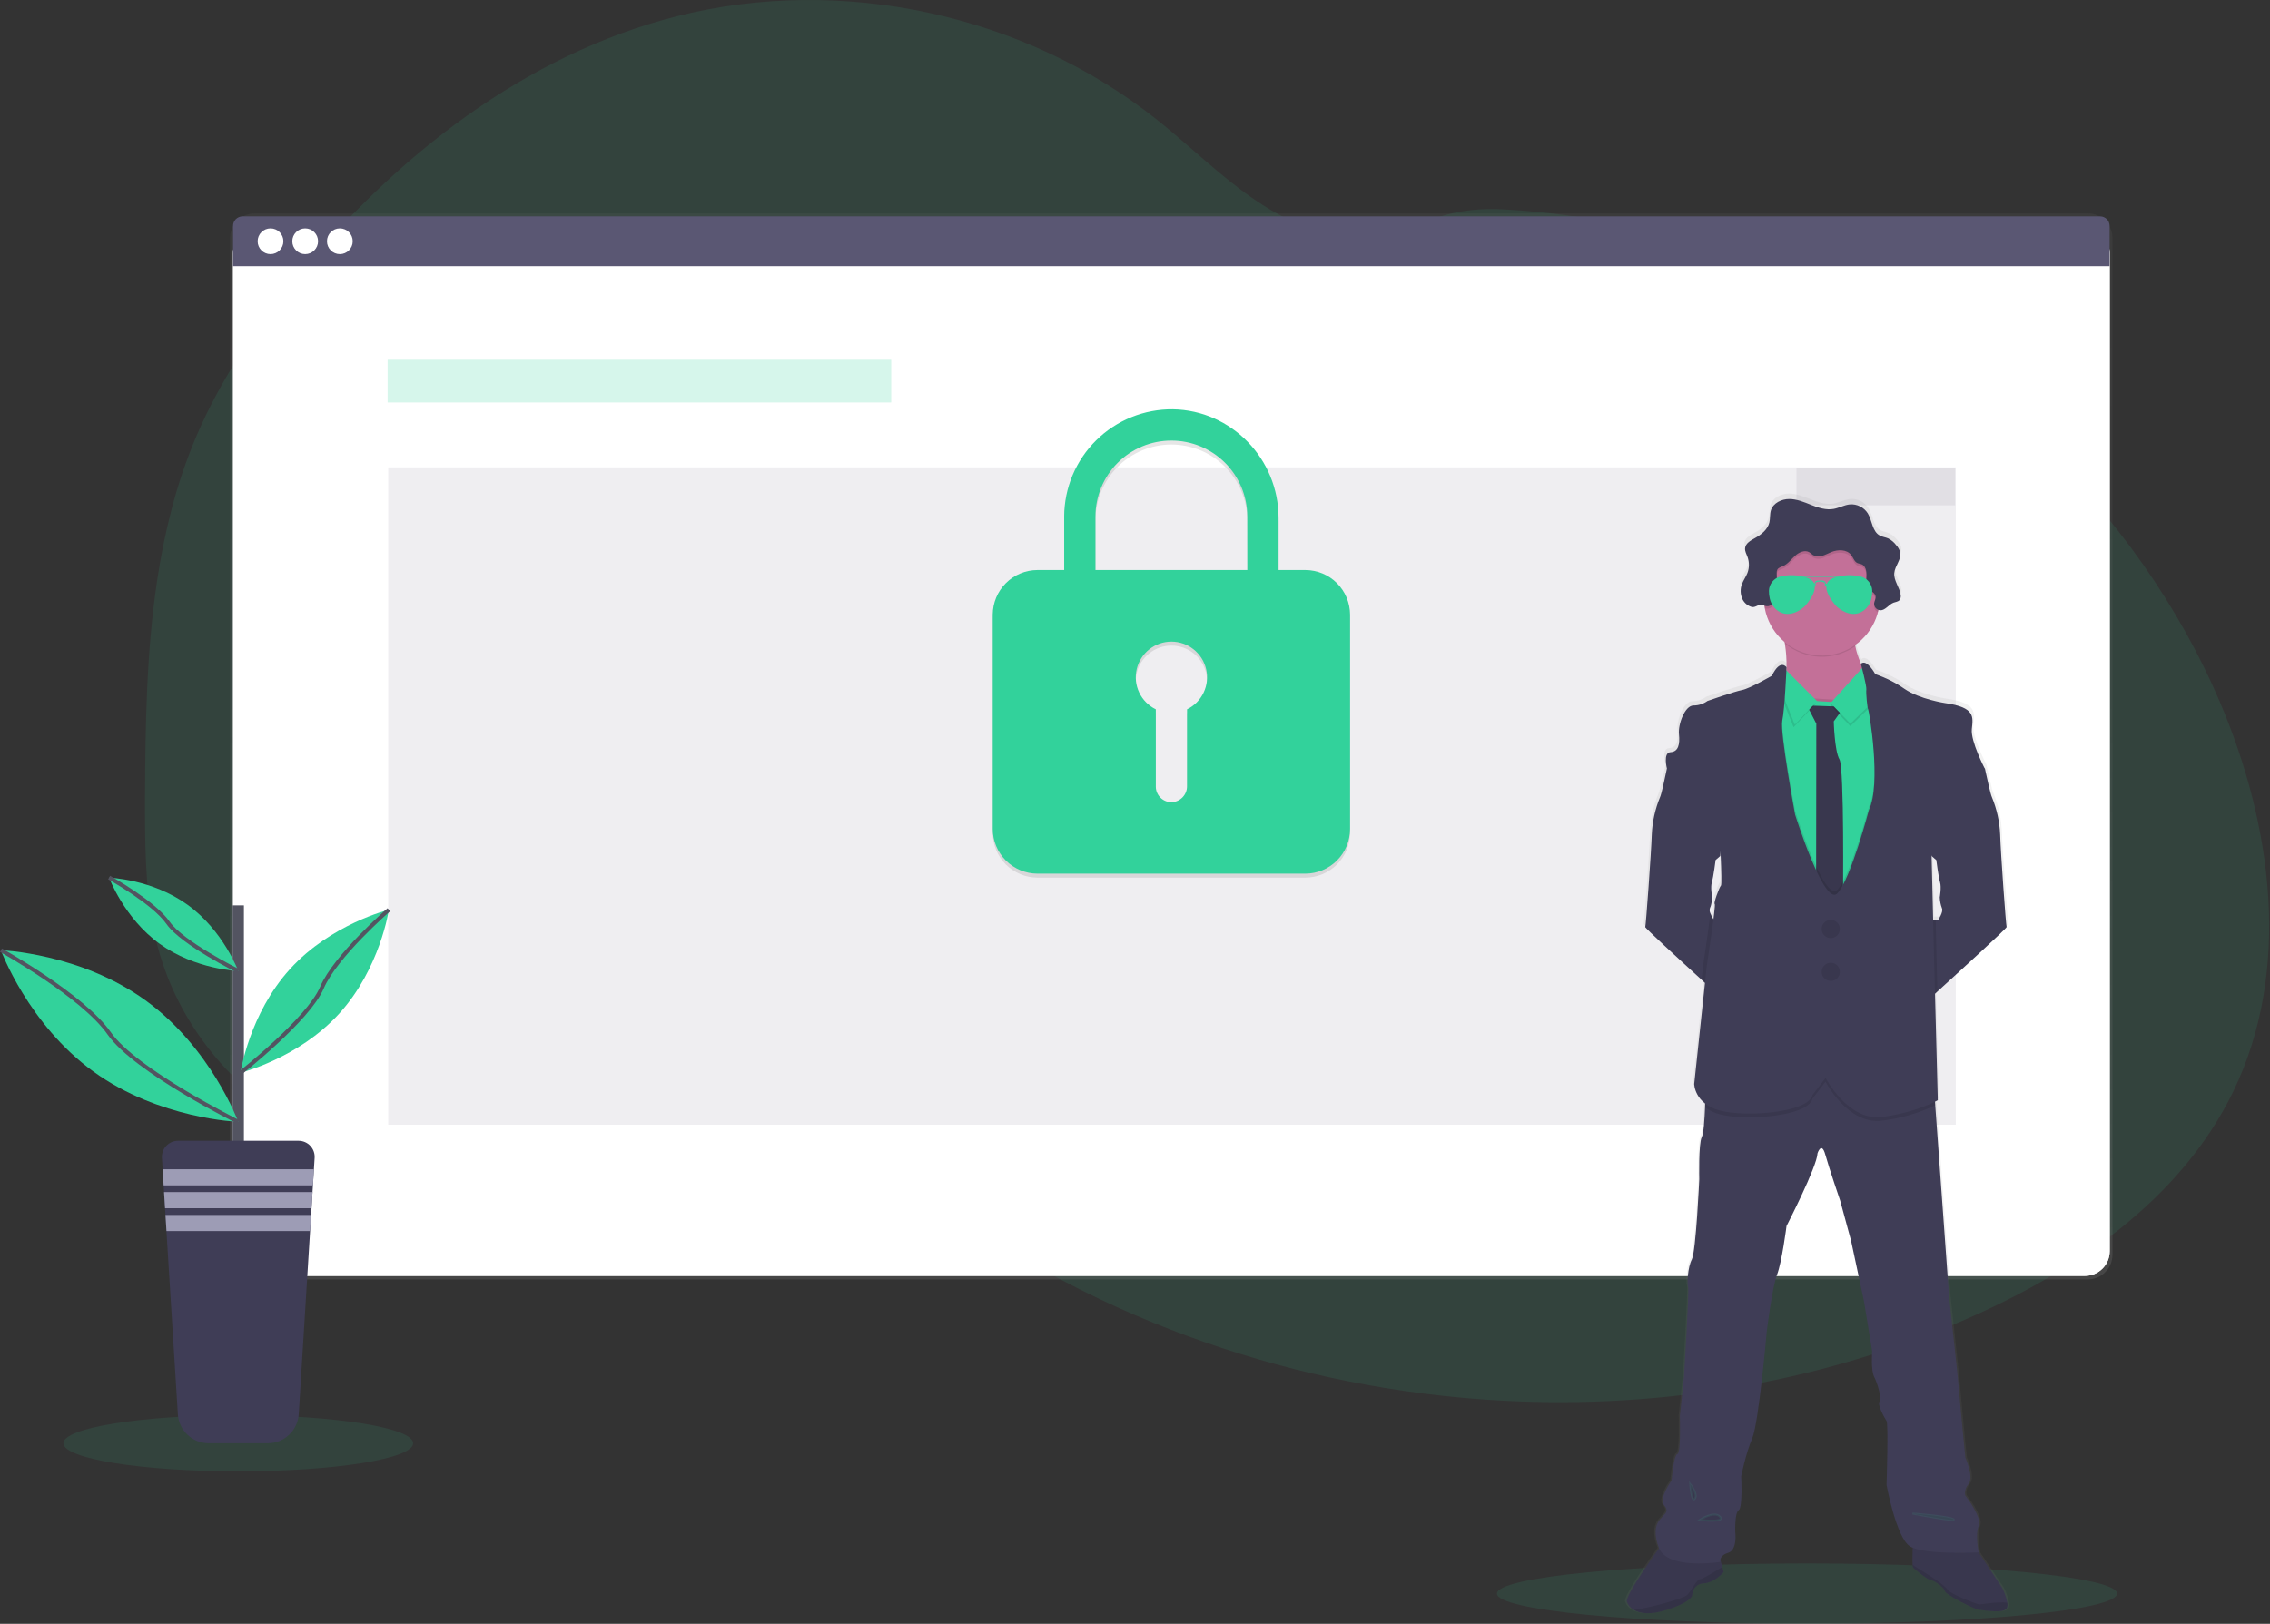 <svg width="1146" height="820" viewBox="0 0 1146 820" fill="none" xmlns="http://www.w3.org/2000/svg">
<rect x="0" y="0" width="1146" height="820" fill="#333333" stroke="none"/>
<g clip-path="url(#clip0)">
<path opacity="0.1" d="M1127.43 551.22C1100.86 606.03 1046.91 642.68 991 666.85C915.73 699.4 832.84 712.31 751.09 706.85C736.763 705.897 722.48 704.373 708.24 702.28C658.784 695.065 610.568 681.025 564.97 660.56C551.81 654.633 538.917 648.163 526.29 641.15C505.2 629.461 484.993 616.245 465.83 601.61C461.01 597.93 456.257 594.157 451.57 590.29C448.32 587.61 445.1 584.87 441.83 582.21C434.93 576.6 427.83 571.27 419.91 567.28C417.52 566.075 415.07 564.994 412.57 564.04C387.49 554.5 358.57 558.1 332.46 565.54C312.6 571.2 293.24 578.95 273.4 584.48C264.575 587.015 255.583 588.926 246.49 590.2C226.189 592.77 205.572 590.959 186.03 584.89L184.36 584.37C181.56 583.49 178.783 582.527 176.03 581.48L174.36 580.84C171.693 579.813 169.083 578.71 166.53 577.53L164.86 576.77C162.193 575.53 159.583 574.22 157.03 572.84C156.11 572.36 155.2 571.84 154.3 571.35C139.773 563.236 126.568 552.955 115.14 540.86C114.81 540.53 114.5 540.19 114.14 539.86C112.55 538.14 110.99 536.39 109.48 534.6C108.92 533.94 108.36 533.28 107.81 532.6C106.017 530.413 104.287 528.177 102.62 525.89C102.37 525.56 102.13 525.22 101.89 524.89C95.061 515.443 89.4 505.206 85.03 494.4C84.89 494.07 84.76 493.73 84.64 493.4C83.307 489.967 82.09 486.477 80.99 482.93C80.54 481.45 80.11 479.93 79.73 478.45C79.6 478.01 79.48 477.56 79.37 477.12C73.85 455.39 73.22 432.8 73.22 410.34C73.22 407.72 73.22 405.103 73.22 402.49C73.38 366.16 73.94 329.21 79.3 293.38C79.3 293.13 79.37 292.88 79.41 292.64C81.204 280.578 83.644 268.621 86.72 256.82C89.939 244.438 94.053 232.306 99.03 220.52C111.36 191.52 129.29 165.13 149.2 140.67C199.35 79.12 265.12 27.45 342.1 8.11C425.05 -12.72 517.24 7.24 584.15 60.51C604.55 76.75 622.88 95.98 645.79 108.43C665.79 119.27 689.2 123.76 710.62 115.23C728.32 108.18 739.84 104.68 759.72 105.75C800.876 108.078 841.449 116.576 880.08 130.96C881.64 131.53 883.2 132.12 884.75 132.71C985.46 171.24 1072.03 247.79 1117.03 346.16C1118.22 348.76 1119.38 351.38 1120.5 354.02C1147.33 416.69 1157.03 490.14 1127.43 551.22Z" fill="#32D29B"/>
<path opacity="0.1" d="M120.3 742.99C169.056 742.99 208.58 736.641 208.58 728.81C208.58 720.978 169.056 714.63 120.3 714.63C71.544 714.63 32.02 720.978 32.02 728.81C32.02 736.641 71.544 742.99 120.3 742.99Z" fill="#32D29B"/>
<path opacity="0.1" d="M912.26 819.91C998.709 819.91 1068.79 813.105 1068.79 804.71C1068.79 796.315 998.709 789.51 912.26 789.51C825.811 789.51 755.73 796.315 755.73 804.71C755.73 813.105 825.811 819.91 912.26 819.91Z" fill="#32D29B"/>
<path d="M1053.98 107.75H128.63C121.732 107.75 116.14 113.342 116.14 120.24V633.59C116.14 640.488 121.732 646.08 128.63 646.08H1053.98C1060.88 646.08 1066.47 640.488 1066.47 633.59V120.24C1066.47 113.342 1060.88 107.75 1053.98 107.75Z" fill="url(#paint0_linear)"/>
<path d="M1052.58 115.32H130.14C123.242 115.32 117.65 120.912 117.65 127.81V631.8C117.65 638.698 123.242 644.29 130.14 644.29H1052.58C1059.48 644.29 1065.07 638.698 1065.07 631.8V127.81C1065.07 120.912 1059.48 115.32 1052.58 115.32Z" fill="white"/>
<path d="M1052.58 115.32H130.14C123.242 115.32 117.65 120.912 117.65 127.81V631.8C117.65 638.698 123.242 644.29 130.14 644.29H1052.58C1059.48 644.29 1065.07 638.698 1065.07 631.8V127.81C1065.07 120.912 1059.48 115.32 1052.58 115.32Z" fill="white"/>
<path opacity="0.04" d="M1052.58 115.32H130.14C123.242 115.32 117.65 120.912 117.65 127.81V631.8C117.65 638.698 123.242 644.29 130.14 644.29H1052.58C1059.48 644.29 1065.07 638.698 1065.07 631.8V127.81C1065.07 120.912 1059.48 115.32 1052.58 115.32Z" fill="white"/>
<path d="M1060.26 109.25H122.46C121.184 109.25 119.961 109.757 119.059 110.659C118.157 111.561 117.65 112.784 117.65 114.06V134.39H1065.03V114.06C1065.03 112.791 1064.53 111.574 1063.64 110.673C1062.74 109.772 1061.53 109.261 1060.26 109.25Z" fill="#5A5773"/>
<path d="M136.57 128.32C140.16 128.32 143.07 125.41 143.07 121.82C143.07 118.23 140.16 115.32 136.57 115.32C132.98 115.32 130.07 118.23 130.07 121.82C130.07 125.41 132.98 128.32 136.57 128.32Z" fill="white"/>
<path d="M154.07 128.32C157.66 128.32 160.57 125.41 160.57 121.82C160.57 118.23 157.66 115.32 154.07 115.32C150.48 115.32 147.57 118.23 147.57 121.82C147.57 125.41 150.48 128.32 154.07 128.32Z" fill="white"/>
<path d="M171.57 128.32C175.16 128.32 178.07 125.41 178.07 121.82C178.07 118.23 175.16 115.32 171.57 115.32C167.98 115.32 165.07 118.23 165.07 121.82C165.07 125.41 167.98 128.32 171.57 128.32Z" fill="white"/>
<path opacity="0.2" d="M449.93 181.67H195.68V203.25H449.93V181.67Z" fill="#32D29B"/>
<path opacity="0.1" d="M987.36 236H196V567.96H987.36V236Z" fill="#5A5773"/>
<path opacity="0.1" d="M659.03 289.85H645.48V263.53C645.48 233.83 621.8 209.14 592.1 208.69C584.938 208.615 577.832 209.958 571.192 212.641C564.552 215.325 558.508 219.296 553.409 224.325C548.311 229.355 544.258 235.344 541.485 241.948C538.711 248.551 537.272 255.638 537.25 262.8V289.85H523.73C517.755 289.868 512.03 292.25 507.805 296.475C503.58 300.7 501.198 306.425 501.18 312.4V420.62C501.198 426.595 503.58 432.32 507.805 436.545C512.03 440.77 517.755 443.152 523.73 443.17H659.03C665.004 443.152 670.728 440.77 674.951 436.544C679.175 432.319 681.554 426.594 681.57 420.62V312.4C681.554 306.426 679.175 300.701 674.951 296.476C670.728 292.251 665.004 289.868 659.03 289.85ZM599.28 360.2V398.96C599.293 401.012 598.525 402.993 597.133 404.501C595.74 406.008 593.827 406.93 591.78 407.08C590.711 407.13 589.644 406.963 588.641 406.588C587.639 406.214 586.724 405.64 585.95 404.902C585.176 404.163 584.559 403.275 584.138 402.292C583.717 401.308 583.5 400.25 583.5 399.18V360.18C579.842 358.396 576.896 355.425 575.144 351.751C573.391 348.077 572.936 343.918 573.851 339.953C574.767 335.987 576.999 332.448 580.185 329.915C583.37 327.381 587.32 326.001 591.39 326.001C595.46 326.001 599.41 327.381 602.595 329.915C605.781 332.448 608.013 335.987 608.929 339.953C609.844 343.918 609.389 348.077 607.636 351.751C605.884 355.425 602.938 358.396 599.28 360.18V360.2ZM629.72 289.85H553.03V262.8C553.03 252.634 557.068 242.885 564.257 235.697C571.445 228.508 581.194 224.47 591.36 224.47C601.526 224.47 611.275 228.508 618.463 235.697C625.652 242.885 629.69 252.634 629.69 262.8L629.72 289.85Z" fill="black"/>
<path d="M659.03 287.85H645.48V261.53C645.48 231.83 621.8 207.14 592.1 206.69C584.938 206.615 577.832 207.958 571.192 210.641C564.552 213.325 558.508 217.296 553.409 222.325C548.311 227.355 544.258 233.344 541.485 239.948C538.711 246.551 537.272 253.638 537.25 260.8V287.85H523.73C517.755 287.868 512.03 290.25 507.805 294.475C503.58 298.7 501.198 304.425 501.18 310.4V418.62C501.198 424.595 503.58 430.32 507.805 434.545C512.03 438.77 517.755 441.152 523.73 441.17H659.03C665.004 441.152 670.728 438.77 674.951 434.544C679.175 430.319 681.554 424.594 681.57 418.62V310.4C681.554 304.426 679.175 298.701 674.951 294.476C670.728 290.251 665.004 287.868 659.03 287.85ZM599.28 358.2V396.96C599.293 399.012 598.525 400.993 597.133 402.501C595.74 404.008 593.827 404.93 591.78 405.08C590.711 405.13 589.644 404.963 588.641 404.588C587.639 404.214 586.724 403.64 585.95 402.902C585.176 402.163 584.559 401.275 584.138 400.292C583.717 399.308 583.5 398.25 583.5 397.18V358.18C579.842 356.396 576.896 353.425 575.144 349.751C573.391 346.077 572.936 341.918 573.851 337.953C574.767 333.987 576.999 330.448 580.185 327.915C583.37 325.381 587.32 324.001 591.39 324.001C595.46 324.001 599.41 325.381 602.595 327.915C605.781 330.448 608.013 333.987 608.929 337.953C609.844 341.918 609.389 346.077 607.636 349.751C605.884 353.425 602.938 356.396 599.28 358.18V358.2ZM629.72 287.85H553.03V260.8C553.03 250.634 557.068 240.885 564.257 233.697C571.445 226.508 581.194 222.47 591.36 222.47C601.526 222.47 611.275 226.508 618.463 233.697C625.652 240.885 629.69 250.634 629.69 260.8L629.72 287.85Z" fill="#32D29B"/>
<path opacity="0.1" d="M987.04 236.25H906.94V255.16H987.04V236.25Z" fill="#5A5773"/>
<path d="M1014.3 809.29C1013.77 806.639 1012.87 804.077 1011.62 801.68L999.62 783.76H999.69C999.69 783.76 997.8 774.76 999.69 770.34C1001.58 765.92 992.95 755.05 992.95 755.05C992.95 755.05 991.9 752.32 994.64 748.96C997.38 745.6 992.95 735.76 992.95 735.76C992.95 735.76 990.85 715.21 990.64 712.07C990.43 708.93 988.74 691.53 988.74 691.53L984.74 654.64L977.62 556.87L977.49 555.04C978.37 554.61 978.84 554.34 978.84 554.34L977.42 500.28L978.65 499.17C989.39 489.45 1014.16 466.95 1013.91 466.46C1013.66 465.97 1010.91 428.89 1010.59 419.61C1010.32 413.015 1008.87 406.521 1006.33 400.43C1005.71 399.2 1003.92 391.09 1003.18 387.66C1002.98 386.72 1002.85 386.13 1002.85 386.13C1002.85 386.13 995.59 372.29 996.22 366C996.85 359.71 998.11 355 982.63 352.8C982.63 352.8 969.63 350.86 961.89 345.57C957.313 342.401 952.31 339.896 947.03 338.13C947.03 338.13 942.69 330.13 939.67 332.84C938.391 329.985 937.435 326.997 936.82 323.93L936.73 323.37C942.463 319.373 946.588 313.468 948.37 306.71C948.47 306.33 948.55 305.94 948.64 305.56C948.94 305.662 949.253 305.719 949.57 305.73C952.2 305.73 953.82 302.8 956.28 301.87C957.28 301.48 958.51 301.42 959.28 300.63C959.534 300.325 959.723 299.973 959.837 299.593C959.95 299.213 959.985 298.814 959.94 298.42C959.965 298.147 959.965 297.873 959.94 297.6C959.945 297.503 959.945 297.407 959.94 297.31V297.41C959.27 293.77 956.45 290.54 956.76 286.84C957.06 283.36 960.12 280.3 959.87 276.91C959.867 276.642 959.843 276.375 959.8 276.11V276.23C959.427 274.906 958.741 273.692 957.8 272.69C956.724 271.223 955.311 270.037 953.68 269.23C952.29 268.62 950.68 268.48 949.38 267.75C945.56 265.67 945.57 260.25 943.3 256.55C942.327 255.005 940.947 253.759 939.311 252.95C937.676 252.14 935.848 251.797 934.03 251.96C931.19 252.24 928.62 253.75 925.81 254.24C921.97 254.92 918.06 253.67 914.42 252.24C910.78 250.81 907.09 249.24 903.18 249.24C899.27 249.24 895.04 251.24 893.86 254.93C893.23 256.93 893.54 259.08 893.06 261.11C892.2 264.69 889.06 267.25 885.81 269.03C883.81 270.14 881.43 271.41 880.81 273.51C880.81 273.45 880.81 273.4 880.81 273.35C880.765 273.518 880.732 273.688 880.71 273.86C880.69 274.083 880.69 274.307 880.71 274.53C880.71 275.97 881.47 277.34 881.98 278.71C882.93 281.316 882.909 284.178 881.92 286.77C881.18 288.67 879.92 290.34 879.2 292.23C878.861 293.11 878.639 294.032 878.54 294.97V294.81C878.515 295.236 878.515 295.664 878.54 296.09C878.528 297.55 878.871 298.992 879.54 300.29C879.999 301.186 880.632 301.982 881.404 302.629C882.175 303.277 883.068 303.763 884.03 304.06C886.03 304.52 887.28 302.56 889.39 303.06C889.768 303.151 890.139 303.268 890.5 303.41C890.57 303.86 890.64 304.31 890.72 304.75C891.996 311.48 895.582 317.553 900.86 321.92C900.86 322.16 900.94 322.4 900.97 322.65C901.609 326.637 901.887 330.673 901.8 334.71C901.8 334.71 898.65 330.1 894.33 339C894.33 339 883.06 345.5 879.17 346.24C875.28 346.98 861.47 351.79 861.47 351.79C859.387 353.296 856.881 354.105 854.31 354.1C850 354.1 846.42 363.53 846.94 368.66C847.46 373.79 846.63 377.57 842.62 377.78C838.61 377.99 840.8 386.12 840.83 386.26L840.46 388.01C839.68 391.59 837.98 399.27 837.38 400.47C834.837 406.562 833.392 413.055 833.11 419.65C832.8 428.93 830.11 465.87 829.8 466.5C829.59 466.91 846.56 482.42 858.49 493.26L860.22 494.82L854.73 546.1C854.89 548.076 855.477 549.993 856.451 551.72C857.425 553.446 858.762 554.941 860.37 556.1C860.37 556.7 860.37 557.31 860.31 557.94C860.07 563.94 859.59 571.2 858.63 573.1C856.95 576.46 857.37 594.48 857.37 594.48C857.37 594.48 855.68 631.16 853.58 635.15C851.48 639.14 851.05 647.51 851.68 649.15C852.31 650.79 849.57 694.84 849.57 694.84L847.47 714.55C847.47 714.55 848.1 733.41 846.2 733.83C844.3 734.25 843.25 747.25 843.25 747.25C843.25 747.25 836.52 756.47 839.46 759.82C842.4 763.17 839.03 764.65 838.72 765.48C838.41 766.31 832.3 769.48 836.72 781.2C836.761 781.316 836.807 781.429 836.86 781.54C832.72 787.29 819.6 805.84 820.4 808.66C820.991 810.454 822.242 811.956 823.9 812.86C826.99 814.71 832.29 815.57 840.72 812.86C854.72 808.35 853.72 805.1 853.72 805.1C853.792 803.581 854.444 802.146 855.541 801.093C856.639 800.04 858.099 799.448 859.62 799.44C865.41 799.02 869.73 793.68 869.73 793.68L869.05 791.15L868.12 787.65C868.23 786.65 868.94 784.9 872.12 783.93C876.97 782.46 875.7 773.24 875.7 773.24C875.7 773.24 875.28 763.6 877.38 762.34C879.48 761.08 878.65 745.15 878.65 745.15C878.65 745.15 880.97 733.62 884.33 725.86C887.69 718.1 891.71 672 891.71 672C891.71 672 894.44 649.36 896.97 642.86C899.5 636.36 901.82 618.13 901.82 618.13C901.82 618.13 917.41 587.94 917.61 581.23C917.61 581.23 919.61 574.94 921.61 581.86C923.61 588.78 929.23 605.34 929.23 605.34L934.7 625.67L941.23 656.06L945.45 681.64C945.45 681.64 944.81 691.28 946.45 694.64C948.09 698 950.45 705.74 949.19 707.21C947.93 708.68 951.71 715.6 952.77 717.06C953.83 718.52 952.77 749.55 952.77 749.55C952.77 749.55 957.61 775.96 964.56 780.55C965.045 780.869 965.561 781.137 966.1 781.35C966 784.21 965.9 788.04 966.03 790.04C966.015 790.487 966.089 790.932 966.25 791.35C966.88 792.19 974.04 797.85 975.52 797.85C977 797.85 982.25 801.52 982.47 803.3C982.69 805.08 997.86 812.62 1000.01 812.84C1002.16 813.06 1012.58 814.93 1014.01 812C1014.36 811.143 1014.46 810.203 1014.3 809.29ZM977.03 431.57L978.11 432.5C978.11 432.5 979.22 441.15 980.01 443.74C980.8 446.33 979.85 451.37 979.85 451.37C979.923 453.251 980.297 455.108 980.96 456.87C981.9 458.76 979.06 462.87 979.06 462.87H976.53L975.74 430.49L977.03 431.57ZM901.8 334.89V334.7C901.78 334.76 901.77 334.83 901.77 334.89H901.8ZM862.95 459.54C862.561 458.702 862.504 457.748 862.79 456.87C863.015 456.395 863.192 455.9 863.32 455.39C863.631 454.076 863.825 452.738 863.9 451.39C863.902 451.373 863.902 451.357 863.9 451.34C863.81 450.86 863 446.22 863.75 443.76C864.5 441.3 865.64 432.52 865.64 432.52L866.36 431.91L868.03 430.46C868.03 430.46 868.03 429.92 868.15 429.03C868.5 436.63 868.78 445.03 868.33 445.45C867.49 446.28 864.43 454.45 865.17 454.77C865.41 454.88 865.08 458.15 864.52 462.55C863.891 461.605 863.365 460.596 862.95 459.54Z" fill="url(#paint1_linear)"/>
<path d="M943.55 342.88V355.32L918.03 368.15C918.03 368.15 892.69 352.82 898.94 346.72C902.94 342.86 902.17 332.26 901.09 324.97C900.46 320.73 899.73 317.62 899.73 317.62C899.73 317.62 945.25 304.62 938.37 314.49C936.07 317.79 935.89 322.06 936.66 326.29C938.22 334.68 943.55 342.88 943.55 342.88Z" fill="#C37098"/>
<path d="M873.64 464.53L870.35 505.05C870.35 505.05 865.42 500.58 859.04 494.76C847.21 483.97 830.41 468.54 830.61 468.13C830.92 467.5 833.61 430.74 833.9 421.5C834.174 414.941 835.602 408.482 838.12 402.42C838.72 401.22 840.41 393.58 841.12 390.01C841.36 388.9 841.51 388.18 841.51 388.18L847.03 385.96C847.03 385.96 870.03 411.62 870.03 412.09C870.03 412.56 868.46 432.27 868.46 432.27L866.83 433.69L866.12 434.3C866.12 434.3 865.02 442.91 864.24 445.49C863.46 448.07 864.3 452.55 864.39 453.03C864.317 454.377 864.126 455.716 863.82 457.03C863.69 457.535 863.512 458.028 863.29 458.5C863.008 459.375 863.065 460.325 863.45 461.16C863.895 462.319 864.472 463.423 865.17 464.45L873.64 464.53Z" fill="#3F3D56"/>
<path d="M1013.03 468.13C1013.27 468.62 988.74 491.01 978.11 500.68L973.29 505.05L970.03 464.53H978.48C978.48 464.53 981.3 460.46 980.36 458.58C979.705 456.827 979.337 454.98 979.27 453.11C979.27 453.11 980.2 448.11 979.42 445.52C978.64 442.93 977.54 434.33 977.54 434.33L976.47 433.41L975.2 432.3C975.2 432.3 973.63 412.59 973.63 412.12C973.63 411.65 996.63 385.99 996.63 385.99L1002.11 388.18C1002.11 388.18 1002.23 388.77 1002.43 389.71C1003.17 393.12 1004.94 401.19 1005.55 402.42C1008.07 408.482 1009.5 414.941 1009.77 421.5C1010.03 430.74 1012.71 467.5 1013.03 468.13Z" fill="#3F3D56"/>
<path d="M1013.13 812.07C1011.66 814.99 1001.34 813.07 999.21 812.91C997.08 812.75 982.04 805.18 981.83 803.41C981.62 801.64 976.41 797.99 974.95 797.99C973.49 797.99 966.4 792.35 965.77 791.52C965.61 791.106 965.539 790.663 965.56 790.22C965.34 786.79 965.77 777.96 965.77 777.96L996.02 779.63L1010.72 801.74C1011.96 804.125 1012.85 806.674 1013.38 809.31C1013.56 810.235 1013.47 811.192 1013.13 812.07Z" fill="#3F3D56"/>
<path opacity="0.1" d="M1013.13 812.07C1011.66 814.99 1001.34 813.07 999.21 812.91C997.08 812.75 982.04 805.18 981.83 803.41C981.62 801.64 976.41 797.99 974.95 797.99C973.49 797.99 966.4 792.35 965.77 791.52C965.61 791.106 965.539 790.663 965.56 790.22C965.34 786.79 965.77 777.96 965.77 777.96L996.02 779.63L1010.72 801.74C1011.96 804.125 1012.85 806.674 1013.38 809.31C1013.56 810.235 1013.47 811.192 1013.13 812.07Z" fill="black"/>
<path opacity="0.1" d="M1013.13 812.07C1011.66 814.99 1001.34 813.07 999.21 812.91C997.08 812.75 982.04 805.18 981.83 803.41C981.62 801.64 976.41 797.99 974.95 797.99C973.49 797.99 966.4 792.35 965.77 791.52C965.61 791.106 965.539 790.663 965.56 790.22L975.36 796.42C975.36 796.42 981.62 800.42 983.29 802.79C984.96 805.16 998.12 810.09 999.21 810.19C1000.02 810.27 1008.66 808.61 1013.38 809.31C1013.56 810.235 1013.47 811.192 1013.13 812.07Z" fill="black"/>
<path d="M870.13 793.82C870.13 793.82 865.85 799.14 860.13 799.55C858.621 799.561 857.173 800.152 856.086 801.199C855 802.247 854.357 803.672 854.29 805.18C854.29 805.18 855.29 808.42 841.46 812.91C833.11 815.6 827.86 814.75 824.8 812.91C823.158 812.004 821.919 810.511 821.33 808.73C820.39 805.4 838.85 780.05 838.85 780.05L855.65 779.05L867.65 784.47L869.49 791.34L870.13 793.82Z" fill="#3F3D56"/>
<path opacity="0.1" d="M870.13 793.82C870.13 793.82 865.85 799.14 860.13 799.55C858.621 799.561 857.173 800.152 856.086 801.199C855 802.247 854.357 803.672 854.29 805.18C854.29 805.18 855.29 808.42 841.46 812.91C833.11 815.6 827.86 814.75 824.8 812.91C823.158 812.004 821.919 810.511 821.33 808.73C820.39 805.4 838.85 780.05 838.85 780.05L855.65 779.05L867.65 784.47L869.49 791.34L870.13 793.82Z" fill="black"/>
<path opacity="0.1" d="M870.13 793.82C870.13 793.82 865.85 799.14 860.13 799.55C858.621 799.561 857.173 800.152 856.086 801.199C855 802.247 854.357 803.672 854.29 805.18C854.29 805.18 855.29 808.42 841.46 812.91C833.11 815.6 827.86 814.75 824.8 812.91C832.67 812.09 850.06 807.12 851.8 805.4C853.89 803.31 856.5 797.57 858.27 797.47C859.5 797.39 865.75 793.63 869.5 791.3L870.13 793.82Z" fill="black"/>
<path d="M998.94 770.56C997.06 774.94 998.94 783.91 998.94 783.91C998.94 783.91 970.94 785.37 964.1 780.78C957.26 776.19 952.42 749.9 952.42 749.9C952.42 749.9 953.42 719.03 952.42 717.57C951.42 716.11 947.62 709.23 948.87 707.77C950.12 706.31 947.87 698.59 946.16 695.25C944.45 691.91 945.16 682.32 945.16 682.32L940.98 656.86L934.52 626.62L929.03 606.38C929.03 606.38 923.4 589.9 921.49 583.02C919.58 576.14 917.56 582.39 917.56 582.39C917.36 589.07 901.92 619.11 901.92 619.11C901.92 619.11 899.62 637.26 897.12 643.72C894.62 650.18 891.9 672.72 891.9 672.72C891.9 672.72 887.9 718.61 884.6 726.33C881.3 734.05 879.03 745.52 879.03 745.52C879.03 745.52 879.87 761.38 877.78 762.63C875.69 763.88 876.03 773.48 876.03 773.48C876.03 773.48 877.28 782.65 872.48 784.12C867.68 785.59 868.48 788.71 868.48 788.71C868.48 788.71 841.78 793.09 837.4 781.4C833.02 769.71 839.07 766.6 839.4 765.76C839.73 764.92 843.06 763.47 840.14 760.12C837.22 756.77 843.89 747.61 843.89 747.61C843.89 747.61 844.94 734.68 846.81 734.26C848.68 733.84 848.07 715.07 848.07 715.07L850.15 695.46C850.15 695.46 852.87 651.65 852.24 649.98C851.61 648.31 852.03 639.98 854.12 635.98C856.21 631.98 857.87 595.5 857.87 595.5C857.87 595.5 857.45 577.57 859.12 574.23C860.12 572.34 860.54 565.07 860.78 559.14C860.96 554.61 861 550.86 861 550.86L884.36 542.1L914.36 532.51L939.6 544.61L976.53 551.7L976.99 558.07L984.04 655.38L988.04 692.09C988.04 692.09 989.71 709.4 989.92 712.53C990.13 715.66 992.21 736.11 992.21 736.11C992.21 736.11 996.59 745.91 993.88 749.25C991.17 752.59 992.21 755.25 992.21 755.25C992.21 755.25 1000.82 766.18 998.94 770.56Z" fill="#3F3D56"/>
<path opacity="0.1" d="M938.39 314.49C936.09 317.79 935.91 322.06 936.68 326.29C931.425 329.998 925.097 331.876 918.67 331.635C912.243 331.395 906.074 329.05 901.11 324.96C900.48 320.72 899.75 317.61 899.75 317.61C899.75 317.61 945.27 304.63 938.39 314.49Z" fill="black"/>
<path d="M949.03 301.73C949.03 307.525 947.312 313.19 944.092 318.008C940.873 322.827 936.297 326.582 930.943 328.8C925.589 331.017 919.698 331.598 914.014 330.467C908.33 329.336 903.11 326.546 899.012 322.448C894.914 318.351 892.124 313.13 890.993 307.446C889.863 301.763 890.443 295.871 892.66 290.517C894.878 285.164 898.634 280.587 903.452 277.368C908.27 274.148 913.935 272.43 919.73 272.43C923.583 272.411 927.401 273.157 930.965 274.623C934.528 276.088 937.765 278.246 940.49 280.97C943.214 283.695 945.372 286.932 946.838 290.495C948.304 294.059 949.049 297.877 949.03 301.73Z" fill="#C37098"/>
<path opacity="0.1" d="M955.13 350.42L945.53 521.37L893.38 510.42L883.05 441.89L893.28 349.89L900.98 350.88L914.56 352.61L928.01 353.44L942.59 351.82L955.13 350.42Z" fill="black"/>
<path d="M955.13 351.67L945.53 522.62L893.38 511.67L883.05 443.14L893.28 351.15L900.98 352.13L914.56 353.86L928.01 354.69L942.59 353.07L955.13 351.67Z" fill="#32D29B"/>
<path d="M912.26 356.26L931.04 356.89L925.76 364.28C925.76 364.28 926.13 379.21 928.64 383.49C931.15 387.77 930.41 453.89 930.41 453.89L925.41 463.38L916.86 452.74L916.97 365.44L912.26 356.26Z" fill="#3F3D56"/>
<path opacity="0.1" d="M912.26 356.26L931.04 356.89L925.76 364.28C925.76 364.28 926.13 379.21 928.64 383.49C931.15 387.77 930.41 453.89 930.41 453.89L925.41 463.38L916.86 452.74L916.97 365.44L912.26 356.26Z" fill="black"/>
<path opacity="0.1" d="M941.67 336.86L924.15 356.26L934.16 366.69L950.75 350.52L941.67 336.86Z" fill="black"/>
<path d="M941.67 335.61L924.15 355.01L934.16 365.44L950.75 349.27L941.67 335.61Z" fill="#32D29B"/>
<path opacity="0.1" d="M916.75 355.32L899.01 337.59L897.34 346.87L905.48 367.21L916.75 355.32Z" fill="black"/>
<path d="M917.37 354.07L899.64 336.34L897.97 345.62L906.11 365.96L917.37 354.07Z" fill="#32D29B"/>
<path opacity="0.1" d="M977.08 558.1C968.566 562.157 959.445 564.795 950.08 565.91C932.87 568.1 921.61 546.2 921.61 546.2L915.04 554.75C912.95 563.83 881.14 566.12 868.21 562.68C865.527 562.017 863.004 560.824 860.79 559.17C860.97 554.64 861.01 550.89 861.01 550.89L884.37 542.13L914.37 532.54L939.61 544.64L976.54 551.73L977.08 558.1Z" fill="black"/>
<path opacity="0.1" d="M955.13 351.68L945.54 522.62L893.38 511.67L883.03 443.15L893.25 351.15L900.95 352.15C900.753 355.501 900.376 358.839 899.82 362.15C898.57 368 906.29 409.51 906.29 409.51C906.29 409.51 920.96 456.06 927.56 449.35C934.16 442.64 943.56 407.21 943.56 407.21C949.93 394.07 943.67 357.21 943.2 356.47C942.873 355.38 942.671 354.256 942.6 353.12L955.13 351.68Z" fill="black"/>
<path opacity="0.1" d="M977.66 483.96L978.1 500.71L973.28 505.08L970.03 464.53H977.23L977.66 483.96Z" fill="black"/>
<path opacity="0.1" d="M864.4 453.06C864.327 454.407 864.136 455.746 863.83 457.06C863.83 456.69 863.83 456.48 863.75 456.45C863.45 456.37 863.81 454.84 864.4 453.06Z" fill="black"/>
<path opacity="0.1" d="M873.64 464.53L870.35 505.05C870.35 505.05 865.42 500.58 859.04 494.76L859.8 487.58C859.8 487.58 862.49 469.94 863.47 461.24C863.914 462.399 864.492 463.503 865.19 464.53H873.64Z" fill="black"/>
<path d="M901.93 336.96C901.93 336.96 898.81 332.37 894.53 341.23C894.53 341.23 883.37 347.7 879.53 348.43C875.69 349.16 862.03 353.96 862.03 353.96C859.967 355.451 857.486 356.253 854.94 356.25C850.66 356.25 847.11 365.64 847.63 370.75C848.15 375.86 847.32 379.62 843.36 379.83C839.4 380.04 841.58 388.27 841.58 388.27L867.97 418.52C867.97 418.52 869.64 446.37 868.81 447.21C867.98 448.05 864.95 456.21 865.68 456.49C866.41 456.77 861.68 487.57 861.68 487.57L855.32 547.34C855.32 547.34 855.32 557.34 868.26 560.79C881.2 564.24 913.03 561.96 915.08 552.88L921.65 544.32C921.65 544.32 932.91 566.23 950.12 564.04C967.33 561.85 978.29 555.59 978.29 555.59L976.41 483.96L975.16 432.33L1002.03 388.18C1002.03 388.18 994.83 374.41 995.46 368.18C996.09 361.95 997.33 357.23 982 355.04C982 355.04 969.07 353.11 961.45 347.84C956.922 344.696 951.973 342.205 946.75 340.44C946.75 340.44 942.45 332.44 939.46 335.18C939.46 335.18 942.46 346.49 942.21 348.18C941.96 349.87 942.68 357.51 943.15 358.3C943.62 359.09 949.88 395.9 943.51 409.04C943.51 409.04 934.16 444.47 927.51 451.18C920.86 457.89 906.24 411.34 906.24 411.34C906.24 411.34 898.52 369.82 899.77 363.98C901.02 358.14 901.93 336.96 901.93 336.96Z" fill="#3F3D56"/>
<path d="M924.25 473.71C926.785 473.71 928.84 471.655 928.84 469.12C928.84 466.585 926.785 464.53 924.25 464.53C921.715 464.53 919.66 466.585 919.66 469.12C919.66 471.655 921.715 473.71 924.25 473.71Z" fill="#3F3D56"/>
<path d="M924.25 495.35C926.785 495.35 928.84 493.295 928.84 490.76C928.84 488.225 926.785 486.17 924.25 486.17C921.715 486.17 919.66 488.225 919.66 490.76C919.66 493.295 921.715 495.35 924.25 495.35Z" fill="#3F3D56"/>
<path opacity="0.1" d="M924.25 473.71C926.785 473.71 928.84 471.655 928.84 469.12C928.84 466.585 926.785 464.53 924.25 464.53C921.715 464.53 919.66 466.585 919.66 469.12C919.66 471.655 921.715 473.71 924.25 473.71Z" fill="black"/>
<path opacity="0.1" d="M924.25 495.35C926.785 495.35 928.84 493.295 928.84 490.76C928.84 488.225 926.785 486.17 924.25 486.17C921.715 486.17 919.66 488.225 919.66 490.76C919.66 493.295 921.715 495.35 924.25 495.35Z" fill="black"/>
<path opacity="0.1" d="M965.5 764.3C965.5 764.3 984.34 765.76 986.21 767.22C988.08 768.68 965.5 764.3 965.5 764.3Z" fill="black" stroke="#32D29B" stroke-miterlimit="10"/>
<path opacity="0.1" d="M853.33 749.49C853.33 749.49 857.33 754.49 855.63 756.79C853.93 759.09 853.33 749.49 853.33 749.49Z" fill="black" stroke="#32D29B" stroke-miterlimit="10"/>
<path opacity="0.1" d="M858.13 767.52C858.13 767.52 865.43 762.72 868.35 765.91C871.27 769.1 858.13 767.52 858.13 767.52Z" fill="black" stroke="#32D29B" stroke-miterlimit="10"/>
<path opacity="0.1" d="M949.03 301.73C949.036 304.23 948.72 306.72 948.09 309.14C947.473 308.859 946.957 308.396 946.61 307.813C946.264 307.231 946.103 306.556 946.15 305.88C946.28 304.69 947.07 303.6 946.9 302.42C946.65 300.6 944.45 299.86 943.29 298.42C941.86 296.68 942.17 294.15 942.29 291.9C942.41 289.65 941.84 286.9 939.73 286.13C939.1 285.9 938.41 285.88 937.8 285.62C936.14 284.92 935.63 282.86 934.52 281.44C932.3 278.58 927.89 278.64 924.52 280C923.053 280.703 921.551 281.331 920.02 281.88C919.253 282.15 918.439 282.259 917.628 282.199C916.818 282.138 916.028 281.911 915.31 281.53C914.65 281.11 914.12 280.53 913.44 280.11C911.18 278.75 908.22 280.11 906.26 281.86C904.3 283.61 902.73 285.96 900.26 287.03C899.15 287.53 897.78 287.83 897.26 288.91C897.003 289.498 896.893 290.14 896.94 290.78C896.94 294.67 897.4 298.62 896.59 302.43C896.07 304.88 894.35 307.66 891.86 307.36C891.55 307.314 891.245 307.237 890.95 307.13C890.2 303.125 890.294 299.007 891.226 295.041C892.158 291.074 893.907 287.345 896.361 284.093C898.815 280.84 901.921 278.135 905.479 276.15C909.038 274.166 912.971 272.945 917.028 272.567C921.086 272.188 925.177 272.66 929.041 273.952C932.906 275.244 936.458 277.328 939.471 280.071C942.485 282.814 944.893 286.154 946.542 289.88C948.192 293.606 949.046 297.635 949.05 301.71L949.03 301.73Z" fill="black"/>
<path d="M889.64 305.47C890.39 305.64 891.1 306.03 891.87 306.13C894.36 306.43 896.08 303.65 896.6 301.2C897.41 297.39 896.99 293.44 896.96 289.55C896.904 288.91 897.011 288.267 897.27 287.68C897.84 286.6 899.21 286.3 900.27 285.8C902.69 284.72 904.27 282.42 906.27 280.63C908.27 278.84 911.18 277.52 913.44 278.88C914.11 279.28 914.65 279.88 915.31 280.3C916.032 280.675 916.823 280.9 917.634 280.96C918.445 281.02 919.261 280.915 920.03 280.65C921.58 280.19 923.03 279.38 924.52 278.77C927.86 277.41 932.28 277.36 934.52 280.2C935.63 281.63 936.14 283.68 937.8 284.38C938.41 284.64 939.1 284.67 939.73 284.9C941.84 285.69 942.38 288.42 942.29 290.67C942.2 292.92 941.9 295.45 943.29 297.19C944.45 298.61 946.65 299.35 946.9 301.19C947.06 302.37 946.28 303.47 946.15 304.65C946.12 305.089 946.178 305.529 946.319 305.945C946.461 306.361 946.684 306.745 946.975 307.074C947.266 307.403 947.62 307.672 948.016 307.863C948.411 308.055 948.841 308.166 949.28 308.19C951.88 308.19 953.49 305.28 955.92 304.35C956.92 303.96 958.13 303.9 958.92 303.11C959.214 302.73 959.421 302.291 959.528 301.823C959.635 301.355 959.639 300.87 959.54 300.4C959.05 296.57 955.98 293.24 956.31 289.4C956.62 285.72 960.03 282.51 959.31 278.89C958.943 277.555 958.257 276.33 957.31 275.32C956.238 273.867 954.841 272.686 953.23 271.87C951.84 271.27 950.23 271.13 948.96 270.4C945.18 268.33 945.19 262.93 942.96 259.25C942.003 257.729 940.646 256.501 939.037 255.7C937.428 254.899 935.63 254.557 933.84 254.71C931.03 254.99 928.48 256.48 925.7 256.98C921.89 257.66 918.03 256.41 914.42 254.98C910.81 253.55 907.16 251.98 903.29 251.98C899.42 251.98 895.23 253.98 894.05 257.64C893.43 259.64 893.74 261.78 893.26 263.79C892.42 267.36 889.26 269.9 886.08 271.67C883.89 272.89 881.26 274.29 881 276.78C880.83 278.36 881.7 279.78 882.25 281.31C883.185 283.898 883.164 286.736 882.19 289.31C881.46 291.2 880.24 292.86 879.5 294.74C878.975 296.016 878.726 297.389 878.771 298.768C878.816 300.147 879.153 301.501 879.76 302.74C880.226 303.643 880.872 304.442 881.658 305.087C882.444 305.732 883.353 306.209 884.33 306.49C886.3 306.96 887.54 305.01 889.64 305.47Z" fill="#3F3D56"/>
<g opacity="0.1">
<path opacity="0.1" d="M896.6 299.02C896.08 301.47 894.35 304.25 891.86 303.95C891.09 303.85 890.39 303.46 889.63 303.29C887.54 302.83 886.3 304.79 884.33 304.29C883.352 304.009 882.441 303.532 881.653 302.887C880.866 302.243 880.218 301.444 879.75 300.54C879.227 299.522 878.911 298.411 878.82 297.27C878.621 299.041 878.944 300.831 879.75 302.42C880.218 303.324 880.866 304.123 881.653 304.767C882.441 305.412 883.352 305.89 884.33 306.17C886.33 306.63 887.54 304.67 889.63 305.17C890.362 305.425 891.106 305.642 891.86 305.82C894.35 306.13 896.08 303.35 896.6 300.9C897.01 298.736 897.171 296.531 897.08 294.33C897.07 295.905 896.91 297.476 896.6 299.02Z" fill="black"/>
<path opacity="0.1" d="M882.9 283.96C883.027 282.321 882.802 280.674 882.24 279.13C881.788 278.103 881.403 277.047 881.09 275.97C881.047 276.138 881.014 276.308 880.99 276.48C880.82 278.05 881.7 279.48 882.24 281.01C882.589 281.96 882.811 282.952 882.9 283.96Z" fill="black"/>
<path opacity="0.1" d="M959.3 278.69C958.83 281.53 956.53 284.2 956.3 287.19C956.244 287.702 956.244 288.218 956.3 288.73C956.8 285.24 959.89 282.15 959.3 278.69Z" fill="black"/>
<path opacity="0.1" d="M959.47 299.79C959.385 300.208 959.188 300.595 958.9 300.91C958.16 301.7 956.9 301.76 955.9 302.15C953.47 303.08 951.9 306.02 949.26 305.99C948.584 305.952 947.936 305.71 947.4 305.295C946.865 304.881 946.467 304.315 946.26 303.67C946.199 303.887 946.152 304.107 946.12 304.33C946.092 304.768 946.15 305.207 946.292 305.622C946.435 306.037 946.658 306.42 946.949 306.748C947.24 307.076 947.593 307.343 947.988 307.534C948.383 307.725 948.812 307.836 949.25 307.86C951.86 307.86 953.46 304.95 955.89 304.03C956.89 303.64 958.11 303.58 958.89 302.79C959.184 302.41 959.391 301.971 959.498 301.503C959.605 301.035 959.609 300.55 959.51 300.08C959.5 299.96 959.48 299.88 959.47 299.79Z" fill="black"/>
<path opacity="0.1" d="M946.93 298.96C946.68 297.14 944.48 296.4 943.32 294.96C942.609 294.014 942.223 292.863 942.22 291.68C942.14 293.54 942.17 295.44 943.32 296.84C944.47 298.24 946.22 298.84 946.78 300.28C946.921 299.855 946.972 299.406 946.93 298.96Z" fill="black"/>
<path opacity="0.1" d="M942.28 288.49C942.36 286.24 941.82 283.49 939.71 282.72C939.09 282.49 938.4 282.46 937.79 282.21C936.13 281.51 935.61 279.45 934.51 278.03C932.28 275.18 927.87 275.23 924.51 276.59C923.01 277.2 921.58 278.01 920.02 278.47C919.253 278.74 918.439 278.849 917.628 278.789C916.818 278.728 916.028 278.501 915.31 278.12C914.65 277.7 914.11 277.12 913.44 276.7C911.17 275.34 908.21 276.7 906.26 278.45C904.31 280.2 902.73 282.54 900.26 283.62C899.14 284.12 897.78 284.42 897.2 285.5C896.946 286.089 896.839 286.731 896.89 287.37C896.89 287.76 896.89 288.15 896.89 288.54C896.903 288.137 897.002 287.742 897.18 287.38C897.76 286.3 899.12 286 900.24 285.5C902.66 284.42 904.24 282.12 906.24 280.33C908.24 278.54 911.15 277.22 913.42 278.58C914.09 278.98 914.63 279.58 915.29 279.99C916.007 280.373 916.797 280.602 917.608 280.662C918.419 280.723 919.234 280.613 920 280.34C921.528 279.796 923.027 279.172 924.49 278.47C927.84 277.11 932.25 277.05 934.49 279.9C935.59 281.32 936.11 283.38 937.77 284.08C938.38 284.34 939.07 284.37 939.69 284.6C941.4 285.24 942.08 287.16 942.23 289.06L942.28 288.49Z" fill="black"/>
</g>
<g opacity="0.1">
<path opacity="0.1" d="M893.03 298.96C893.087 297.3 893.682 295.704 894.724 294.411C895.766 293.118 897.2 292.198 898.81 291.79C903.269 290.7 907.947 290.912 912.29 292.4C921.78 295.54 911.09 306.84 911.09 306.84C911.09 306.84 903.98 313.84 897.35 308.95C895.392 307.47 894.021 305.344 893.48 302.95C893.155 301.645 893.004 300.304 893.03 298.96Z" fill="black"/>
<path opacity="0.1" d="M945.2 298.96C945.142 297.299 944.546 295.702 943.502 294.408C942.458 293.115 941.022 292.196 939.41 291.79C934.954 290.702 930.279 290.914 925.94 292.4C916.45 295.54 927.14 306.84 927.14 306.84C927.14 306.84 934.24 313.84 940.88 308.95C942.838 307.47 944.209 305.344 944.75 302.95C945.074 301.646 945.226 300.304 945.2 298.96Z" fill="black"/>
<path opacity="0.1" d="M910.5 291.48V291.95H927.83V291.39L910.5 291.48Z" fill="black"/>
<path opacity="0.1" d="M916.03 296.49H916.58V294.9C916.58 294.9 918.34 293.53 921.26 294.9V296.32H922.26V295.39H921.77C921.77 295.39 921.97 293.46 918.71 293.77C918.71 293.77 916.09 293.52 916.15 295.18H915.55L916.03 296.49Z" fill="black"/>
</g>
<path d="M893.03 298.31C893.087 296.65 893.682 295.054 894.724 293.761C895.766 292.468 897.2 291.548 898.81 291.14C903.27 290.057 907.946 290.269 912.29 291.75C921.78 294.9 911.09 306.19 911.09 306.19C911.09 306.19 903.98 313.19 897.35 308.3C895.388 306.824 894.016 304.697 893.48 302.3C893.154 300.996 893.003 299.654 893.03 298.31Z" fill="#32D29B"/>
<path d="M945.2 298.31C945.142 296.649 944.546 295.052 943.502 293.758C942.458 292.465 941.022 291.546 939.41 291.14C934.953 290.057 930.28 290.269 925.94 291.75C916.45 294.9 927.14 306.19 927.14 306.19C927.14 306.19 934.24 313.19 940.88 308.3C942.842 306.824 944.214 304.696 944.75 302.3C945.076 300.996 945.227 299.654 945.2 298.31Z" fill="#32D29B"/>
<path d="M910.5 290.85V291.33H927.83V290.76L910.5 290.85Z" fill="#32D29B"/>
<path d="M916.03 295.86H916.58V294.27C916.58 294.27 918.34 292.91 921.26 294.27V295.7H922.26V294.76H921.77C921.77 294.76 921.97 292.84 918.71 293.14C918.71 293.14 916.09 292.9 916.15 294.55H915.55L916.03 295.86Z" fill="#32D29B"/>
<path d="M123.14 457.19H117.46V585.09H123.14V457.19Z" fill="#535461"/>
<path d="M158.84 584.7L158.48 590.46L157.98 598.59L157.77 601.98L157.27 610.12L157.05 613.51L156.55 621.64L150.82 714.11C150.576 718.09 148.823 721.826 145.918 724.558C143.014 727.289 139.177 728.81 135.19 728.81H105.41C101.424 728.81 97.588 727.289 94.686 724.557C91.783 721.825 90.032 718.089 89.79 714.11L84.03 621.64L83.53 613.51L83.32 610.12L82.83 601.96L82.62 598.57L82.12 590.44L81.76 584.68C81.692 583.575 81.851 582.467 82.227 581.425C82.603 580.383 83.189 579.43 83.948 578.623C84.707 577.816 85.623 577.174 86.64 576.735C87.656 576.295 88.752 576.069 89.86 576.07H150.75C151.859 576.069 152.956 576.296 153.974 576.736C154.992 577.177 155.908 577.821 156.667 578.63C157.425 579.439 158.01 580.396 158.383 581.44C158.757 582.484 158.913 583.593 158.84 584.7Z" fill="#3F3D56"/>
<path d="M158.48 590.46L157.98 598.59H82.61L82.11 590.46H158.48Z" fill="#9D9CB5"/>
<path d="M157.77 601.98L157.27 610.12H83.33L82.82 601.98H157.77Z" fill="#9D9CB5"/>
<path d="M157.05 613.51L156.55 621.64H84.05L83.54 613.51H157.05Z" fill="#9D9CB5"/>
<path d="M73.44 505.13C106.52 529.06 120.3 566.5 120.3 566.5C120.3 566.5 80.43 565.13 47.3 541.2C14.17 517.27 0.44 479.83 0.44 479.83C0.44 479.83 40.35 481.2 73.44 505.13Z" fill="#32D29B"/>
<path d="M0.49 479.83C0.49 479.83 41.87 502.83 55.14 521.83C68.41 540.83 120.3 566.51 120.3 566.51" stroke="#535461" stroke-width="2" stroke-miterlimit="10"/>
<path d="M94.79 456.96C112.79 469.96 120.3 490.36 120.3 490.36C120.3 490.36 98.6 489.62 80.59 476.59C62.58 463.56 55.09 443.19 55.09 443.19C55.09 443.19 76.79 443.88 94.79 456.96Z" fill="#32D29B"/>
<path d="M55.09 443.14C55.09 443.14 77.61 455.64 84.83 465.99C92.05 476.34 120.3 490.31 120.3 490.31" stroke="#535461" stroke-width="2" stroke-miterlimit="10"/>
<path d="M146.47 489.28C125.78 512.01 121.41 541.71 121.41 541.71C121.41 541.71 150.57 534.56 171.25 511.83C191.93 489.1 196.31 459.39 196.31 459.39C196.31 459.39 167.15 466.54 146.47 489.28Z" fill="#32D29B"/>
<path d="M196.31 459.39C196.31 459.39 169.37 482.69 162.52 498.75C155.67 514.81 121.41 541.75 121.41 541.75" stroke="#535461" stroke-width="2" stroke-miterlimit="10"/>
</g>
<defs>
<linearGradient id="paint0_linear" x1="591.3" y1="646.08" x2="591.3" y2="107.75" gradientUnits="userSpaceOnUse">
<stop stop-color="#808080" stop-opacity="0.25"/>
<stop offset="0.54" stop-color="#808080" stop-opacity="0.12"/>
<stop offset="1" stop-color="#808080" stop-opacity="0.1"/>
</linearGradient>
<linearGradient id="paint1_linear" x1="184034" y1="483433" x2="184034" y2="163798" gradientUnits="userSpaceOnUse">
<stop stop-color="#808080" stop-opacity="0.25"/>
<stop offset="0.54" stop-color="#808080" stop-opacity="0.12"/>
<stop offset="1" stop-color="#808080" stop-opacity="0.1"/>
</linearGradient>
<clipPath id="clip0">
<rect width="1145.57" height="819.91" fill="white"/>
</clipPath>
</defs>
</svg>
